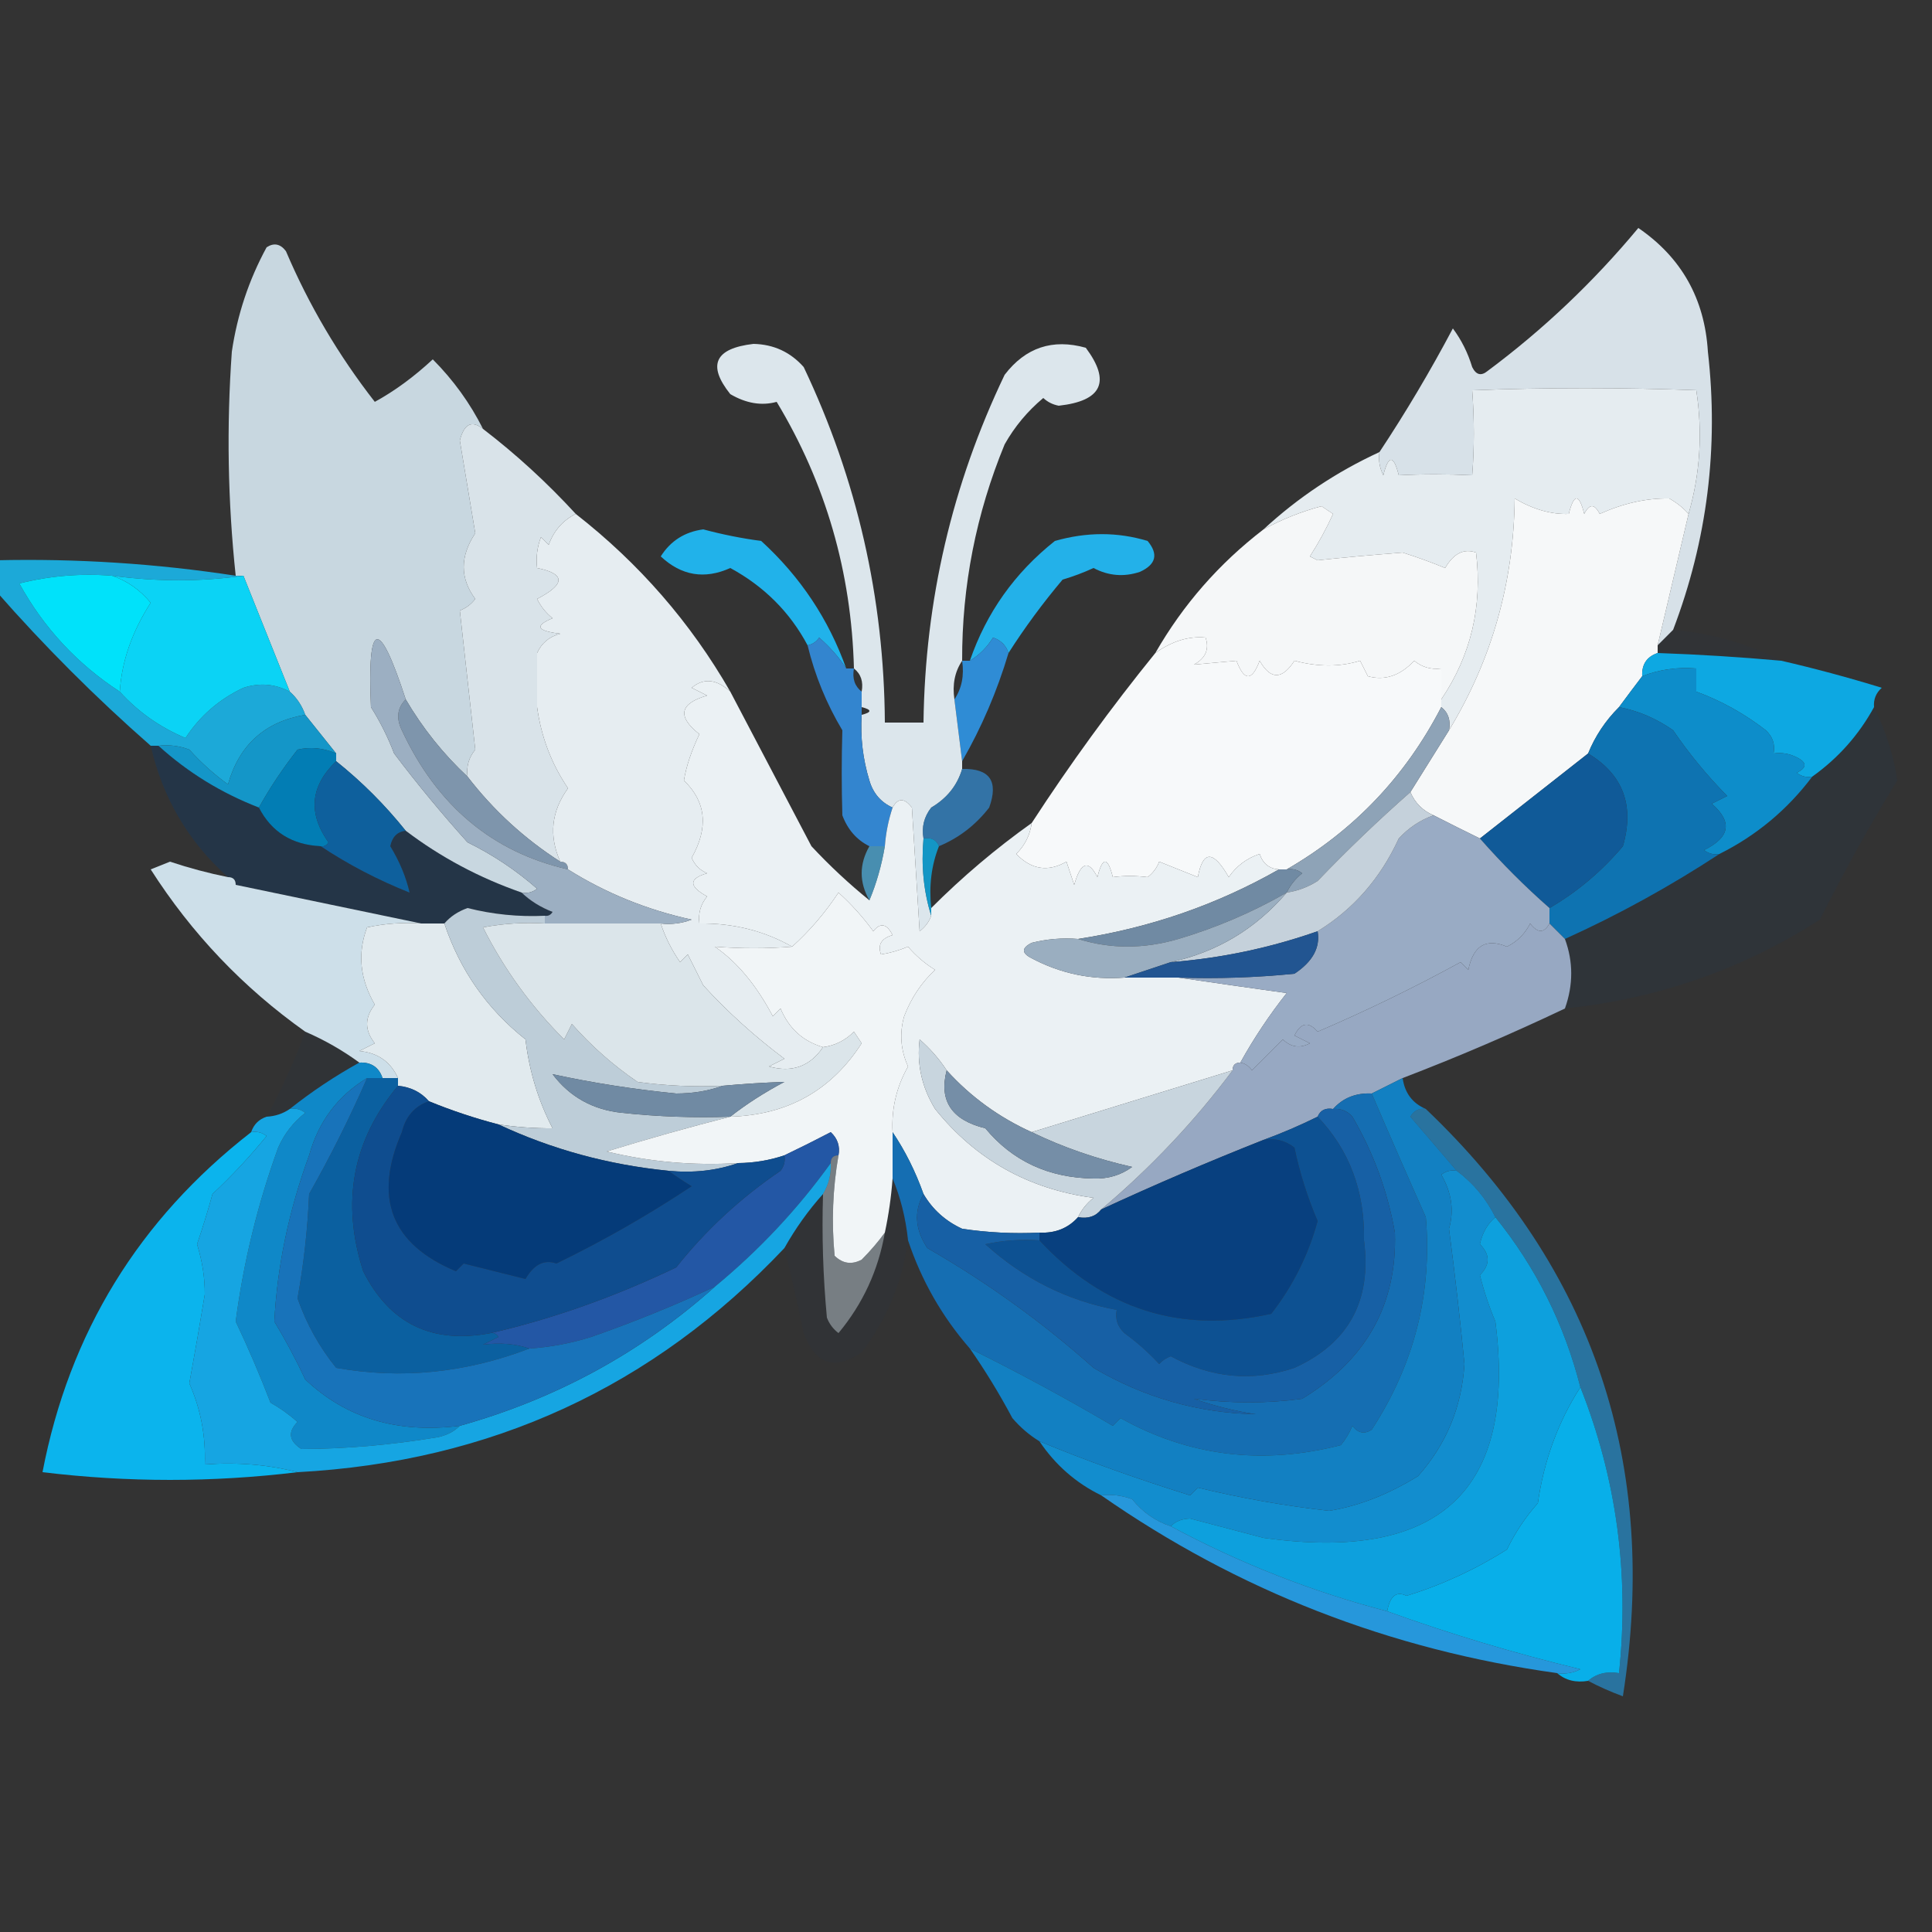 <?xml version="1.0" encoding="UTF-8"?>
<!DOCTYPE svg>
<svg xmlns="http://www.w3.org/2000/svg" version="1.1" width="250px" height="250px" style="shape-rendering:geometricPrecision; text-rendering:geometricPrecision; image-rendering:optimizeQuality; fill-rule:evenodd; clip-rule:evenodd" xmlns:xlink="http://www.w3.org/1999/xlink">
<rect width="100%" height="100%" fill="#333333" stroke="none"/>
<g><path style="opacity:0.999" fill="#c8d7e0" d="M 62.5,55.5 C 61.05,54.342 60.05,54.842 59.5,57C 60.167,61 60.833,65 61.5,69C 59.509,71.996 59.509,74.829 61.5,77.5C 60.975,78.192 60.308,78.692 59.5,79C 60.167,85 60.833,91 61.5,97C 60.663,98.011 60.33,99.178 60.5,100.5C 57.364,97.571 54.697,94.238 52.5,90.5C 49.018,79.803 47.518,80.136 48,91.5C 49.185,93.377 50.185,95.377 51,97.5C 53.992,101.459 57.158,105.292 60.5,109C 63.772,110.608 66.772,112.608 69.5,115C 68.906,115.464 68.239,115.631 67.5,115.5C 62.023,113.597 57.023,110.93 52.5,107.5C 49.833,104.167 46.833,101.167 43.5,98.5C 43.5,98.167 43.5,97.833 43.5,97.5C 42.136,95.809 40.803,94.142 39.5,92.5C 39.068,91.29 38.401,90.29 37.5,89.5C 35.48,84.424 33.48,79.424 31.5,74.5C 31.167,74.5 30.833,74.5 30.5,74.5C 29.473,64.856 29.307,55.189 30,45.5C 30.706,40.715 32.206,36.215 34.5,32C 35.449,31.383 36.282,31.549 37,32.5C 39.972,39.48 43.805,45.98 48.5,52C 51.062,50.598 53.562,48.764 56,46.5C 58.666,49.175 60.832,52.175 62.5,55.5 Z"/></g>
<g><path style="opacity:0.994" fill="#d8e2e9" d="M 216.5,81.5 C 215.833,82.167 215.167,82.833 214.5,83.5C 215.835,77.829 217.168,72.163 218.5,66.5C 220.003,61.289 220.336,55.956 219.5,50.5C 210.016,50.135 200.349,50.135 190.5,50.5C 190.782,54.296 190.782,57.963 190.5,61.5C 187.236,61.339 184.07,61.339 181,61.5C 180.333,58.833 179.667,58.833 179,61.5C 178.517,60.552 178.351,59.552 178.5,58.5C 181.907,53.359 185.074,48.026 188,42.5C 189.115,44 189.948,45.667 190.5,47.5C 191.002,48.521 191.668,48.688 192.5,48C 199.711,42.633 206.211,36.467 212,29.5C 217.582,33.326 220.582,38.66 221,45.5C 222.417,57.902 220.917,69.902 216.5,81.5 Z"/></g>
<g><path style="opacity:0.995" fill="#dae4ea" d="M 62.5,55.5 C 66.806,58.804 70.806,62.471 74.5,66.5C 72.827,67.343 71.66,68.676 71,70.5C 70.667,70.167 70.333,69.833 70,69.5C 69.51,70.793 69.343,72.127 69.5,73.5C 73.193,74.247 73.193,75.58 69.5,77.5C 69.977,78.478 70.643,79.311 71.5,80C 69.122,80.975 69.456,81.641 72.5,82C 71.09,82.368 70.09,83.201 69.5,84.5C 69.5,86.833 69.5,89.167 69.5,91.5C 70.03,95.351 71.363,98.851 73.5,102C 71.334,104.989 71.001,108.155 72.5,111.5C 67.874,108.542 63.874,104.876 60.5,100.5C 60.33,99.178 60.663,98.011 61.5,97C 60.833,91 60.167,85 59.5,79C 60.308,78.692 60.975,78.192 61.5,77.5C 59.509,74.829 59.509,71.996 61.5,69C 60.833,65 60.167,61 59.5,57C 60.05,54.842 61.05,54.342 62.5,55.5 Z"/></g>
<g><path style="opacity:0.999" fill="#e5ecf0" d="M 218.5,66.5 C 217.828,65.733 216.995,65.066 216,64.5C 213.072,64.451 210.072,65.118 207,66.5C 206.333,65.167 205.667,65.167 205,66.5C 204.333,63.833 203.667,63.833 203,66.5C 200.72,66.58 198.387,65.913 196,64.5C 195.884,75.338 193.051,85.338 187.5,94.5C 187.737,93.209 187.404,92.209 186.5,91.5C 186.5,91.167 186.5,90.833 186.5,90.5C 190.339,84.805 191.839,78.472 191,71.5C 189.434,70.939 188.101,71.606 187,73.5C 185.215,72.76 183.382,72.093 181.5,71.5C 177.509,71.809 173.842,72.142 170.5,72.5C 170.167,72.333 169.833,72.167 169.5,72C 170.627,70.247 171.627,68.413 172.5,66.5C 172,66.167 171.5,65.833 171,65.5C 168.323,66.222 165.823,67.222 163.5,68.5C 167.951,64.39 172.951,61.056 178.5,58.5C 178.351,59.552 178.517,60.552 179,61.5C 179.667,58.833 180.333,58.833 181,61.5C 184.07,61.339 187.236,61.339 190.5,61.5C 190.782,57.963 190.782,54.296 190.5,50.5C 200.349,50.135 210.016,50.135 219.5,50.5C 220.336,55.956 220.003,61.289 218.5,66.5 Z"/></g>
<g><path style="opacity:0.968" fill="#20b6ef" d="M 109.5,86.5 C 108.571,85.064 107.405,83.731 106,82.5C 105.617,83.056 105.117,83.389 104.5,83.5C 102.216,79.216 98.882,75.882 94.5,73.5C 91.173,75.001 88.173,74.501 85.5,72C 86.764,69.992 88.597,68.825 91,68.5C 93.464,69.161 95.964,69.661 98.5,70C 103.555,74.62 107.222,80.12 109.5,86.5 Z"/></g>
<g><path style="opacity:0.966" fill="#23b5ef" d="M 130.5,84.5 C 130.189,83.522 129.522,82.856 128.5,82.5C 127.712,83.77 126.712,84.77 125.5,85.5C 127.636,79.293 131.302,74.127 136.5,70C 140.617,68.824 144.617,68.824 148.5,70C 149.925,71.714 149.592,73.047 147.5,74C 145.432,74.687 143.432,74.52 141.5,73.5C 140.205,74.098 138.872,74.598 137.5,75C 134.917,78.068 132.584,81.235 130.5,84.5 Z"/></g>
<g><path style="opacity:0.903" fill="#1ab5e9" d="M -0.5,72.5 C 9.907,72.258 20.24,72.925 30.5,74.5C 30.833,74.5 31.167,74.5 31.5,74.5C 26.006,75.279 20.339,75.279 14.5,74.5C 10.445,74.176 6.445,74.509 2.5,75.5C 5.663,81.249 9.997,85.916 15.5,89.5C 17.845,92.098 20.678,94.098 24,95.5C 25.863,92.639 28.363,90.473 31.5,89C 33.598,88.322 35.598,88.489 37.5,89.5C 38.401,90.29 39.068,91.29 39.5,92.5C 34.289,93.376 30.956,96.376 29.5,101.5C 27.684,100.185 26.017,98.685 24.5,97C 23.207,96.51 21.873,96.343 20.5,96.5C 20.167,96.5 19.833,96.5 19.5,96.5C 12.386,90.263 5.719,83.597 -0.5,76.5C -0.5,75.167 -0.5,73.833 -0.5,72.5 Z"/></g>
<g><path style="opacity:1" fill="#00e2fa" d="M 14.5,74.5 C 16.447,75.15 18.113,76.317 19.5,78C 17.084,81.75 15.75,85.583 15.5,89.5C 9.997,85.916 5.663,81.249 2.5,75.5C 6.445,74.509 10.445,74.176 14.5,74.5 Z"/></g>
<g><path style="opacity:1" fill="#0bd3f5" d="M 14.5,74.5 C 20.339,75.279 26.006,75.279 31.5,74.5C 33.48,79.424 35.48,84.424 37.5,89.5C 35.598,88.489 33.598,88.322 31.5,89C 28.363,90.473 25.863,92.639 24,95.5C 20.678,94.098 17.845,92.098 15.5,89.5C 15.75,85.583 17.084,81.75 19.5,78C 18.113,76.317 16.447,75.15 14.5,74.5 Z"/></g>
<g><path style="opacity:1" fill="#f5f7f8" d="M 186.5,90.5 C 186.5,89.167 186.5,87.833 186.5,86.5C 185.178,86.67 184.011,86.337 183,85.5C 181.184,87.441 179.184,88.108 177,87.5C 176.667,86.833 176.333,86.167 176,85.5C 173.385,86.311 170.552,86.311 167.5,85.5C 165.902,87.973 164.402,87.973 163,85.5C 162,88.167 161,88.167 160,85.5C 158.167,85.667 156.333,85.833 154.5,86C 156.007,85.163 156.507,83.996 156,82.5C 153.823,82.293 151.657,82.96 149.5,84.5C 153.084,78.247 157.751,72.914 163.5,68.5C 165.823,67.222 168.323,66.222 171,65.5C 171.5,65.833 172,66.167 172.5,66.5C 171.627,68.413 170.627,70.247 169.5,72C 169.833,72.167 170.167,72.333 170.5,72.5C 173.842,72.142 177.509,71.809 181.5,71.5C 183.382,72.093 185.215,72.76 187,73.5C 188.101,71.606 189.434,70.939 191,71.5C 191.839,78.472 190.339,84.805 186.5,90.5 Z"/></g>
<g><path style="opacity:0.044" fill="#063b74" d="M 216.5,81.5 C 221.531,81.964 226.198,83.297 230.5,85.5C 225.178,85.02 219.845,84.686 214.5,84.5C 214.5,84.167 214.5,83.833 214.5,83.5C 215.167,82.833 215.833,82.167 216.5,81.5 Z"/></g>
<g><path style="opacity:1" fill="#f6f8f9" d="M 218.5,66.5 C 217.168,72.163 215.835,77.829 214.5,83.5C 214.5,83.833 214.5,84.167 214.5,84.5C 213.094,84.973 212.427,85.973 212.5,87.5C 211.512,88.795 210.512,90.128 209.5,91.5C 207.748,93.246 206.415,95.246 205.5,97.5C 200.833,101.167 196.167,104.833 191.5,108.5C 189.517,107.529 187.517,106.529 185.5,105.5C 184.1,104.9 183.1,103.9 182.5,102.5C 184.167,99.833 185.833,97.167 187.5,94.5C 193.051,85.338 195.884,75.338 196,64.5C 198.387,65.913 200.72,66.58 203,66.5C 203.667,63.833 204.333,63.833 205,66.5C 205.667,65.167 206.333,65.167 207,66.5C 210.072,65.118 213.072,64.451 216,64.5C 216.995,65.066 217.828,65.733 218.5,66.5 Z"/></g>
<g><path style="opacity:1" fill="#0da8e2" d="M 214.5,84.5 C 219.845,84.686 225.178,85.02 230.5,85.5C 234.859,86.507 239.192,87.673 243.5,89C 242.748,89.671 242.414,90.504 242.5,91.5C 240.528,95.105 237.861,98.105 234.5,100.5C 233.761,100.631 233.094,100.464 232.5,100C 233.833,99.333 233.833,98.667 232.5,98C 231.552,97.517 230.552,97.35 229.5,97.5C 229.719,96.325 229.386,95.325 228.5,94.5C 225.693,92.331 222.693,90.665 219.5,89.5C 219.5,88.5 219.5,87.5 219.5,86.5C 217.05,86.298 214.717,86.631 212.5,87.5C 212.427,85.973 213.094,84.973 214.5,84.5 Z"/></g>
<g><path style="opacity:1" fill="#2f8cd5" d="M 130.5,84.5 C 129.02,89.453 127.02,94.119 124.5,98.5C 124.167,95.833 123.833,93.167 123.5,90.5C 124.451,89.081 124.784,87.415 124.5,85.5C 124.833,85.5 125.167,85.5 125.5,85.5C 126.712,84.77 127.712,83.77 128.5,82.5C 129.522,82.856 130.189,83.522 130.5,84.5 Z"/></g>
<g><path style="opacity:0.089" fill="#043973" d="M 242.5,91.5 C 244.096,94.785 245.096,97.951 245.5,101C 241.894,106.881 238.561,112.881 235.5,119C 225.468,125.43 214.468,129.263 202.5,130.5C 203.588,127.444 203.588,124.444 202.5,121.5C 209.389,118.386 216.055,114.719 222.5,110.5C 227.279,108.109 231.279,104.776 234.5,100.5C 237.861,98.105 240.528,95.105 242.5,91.5 Z"/></g>
<g><path style="opacity:1" fill="#f7f9fa" d="M 186.5,90.5 C 186.5,90.833 186.5,91.167 186.5,91.5C 181.857,100.476 175.19,107.476 166.5,112.5C 166.167,112.5 165.833,112.5 165.5,112.5C 164.25,112.423 163.417,111.756 163,110.5C 161.324,111.061 159.991,112.061 159,113.5C 156.989,109.998 155.656,109.998 155,113.5C 153.333,112.833 151.667,112.167 150,111.5C 149.692,112.308 149.192,112.975 148.5,113.5C 146.93,113.306 145.43,113.306 144,113.5C 143.333,110.833 142.667,110.833 142,113.5C 140.84,111.203 139.84,111.536 139,114.5C 138.667,113.5 138.333,112.5 138,111.5C 135.618,112.866 133.452,112.533 131.5,110.5C 132.63,109.378 133.297,108.044 133.5,106.5C 138.449,98.885 143.783,91.551 149.5,84.5C 151.657,82.96 153.823,82.293 156,82.5C 156.507,83.996 156.007,85.163 154.5,86C 156.333,85.833 158.167,85.667 160,85.5C 161,88.167 162,88.167 163,85.5C 164.402,87.973 165.902,87.973 167.5,85.5C 170.552,86.311 173.385,86.311 176,85.5C 176.333,86.167 176.667,86.833 177,87.5C 179.184,88.108 181.184,87.441 183,85.5C 184.011,86.337 185.178,86.67 186.5,86.5C 186.5,87.833 186.5,89.167 186.5,90.5 Z"/></g>
<g><path style="opacity:1" fill="#0d8dca" d="M 234.5,100.5 C 231.279,104.776 227.279,108.109 222.5,110.5C 221.761,110.631 221.094,110.464 220.5,110C 223.877,108.351 224.21,106.351 221.5,104C 222.167,103.667 222.833,103.333 223.5,103C 220.905,100.373 218.571,97.54 216.5,94.5C 214.338,92.98 212.005,91.98 209.5,91.5C 210.512,90.128 211.512,88.795 212.5,87.5C 214.717,86.631 217.05,86.298 219.5,86.5C 219.5,87.5 219.5,88.5 219.5,89.5C 222.693,90.665 225.693,92.331 228.5,94.5C 229.386,95.325 229.719,96.325 229.5,97.5C 230.552,97.35 231.552,97.517 232.5,98C 233.833,98.667 233.833,99.333 232.5,100C 233.094,100.464 233.761,100.631 234.5,100.5 Z"/></g>
<g><path style="opacity:1" fill="#1496c8" d="M 39.5,92.5 C 40.803,94.142 42.136,95.809 43.5,97.5C 41.863,96.782 40.197,96.615 38.5,97C 36.557,99.486 34.891,101.986 33.5,104.5C 28.633,102.618 24.299,99.952 20.5,96.5C 21.873,96.343 23.207,96.51 24.5,97C 26.017,98.685 27.684,100.185 29.5,101.5C 30.956,96.376 34.289,93.376 39.5,92.5 Z"/></g>
<g><path style="opacity:1" fill="#dce6ec" d="M 124.5,85.5 C 123.549,86.919 123.216,88.585 123.5,90.5C 123.833,93.167 124.167,95.833 124.5,98.5C 124.5,98.833 124.5,99.167 124.5,99.5C 123.874,101.626 122.541,103.293 120.5,104.5C 119.571,105.689 119.238,107.022 119.5,108.5C 119.187,112.042 119.521,115.375 120.5,118.5C 120.217,119.289 119.717,119.956 119,120.5C 118.667,115.167 118.333,109.833 118,104.5C 117.023,103.226 116.189,103.226 115.5,104.5C 113.978,103.809 112.978,102.642 112.5,101C 111.652,98.231 111.319,95.397 111.5,92.5C 112.833,92.167 112.833,91.833 111.5,91.5C 111.5,90.833 111.5,90.167 111.5,89.5C 111.737,88.209 111.404,87.209 110.5,86.5C 110.175,74.02 106.842,62.52 100.5,52C 98.553,52.536 96.553,52.202 94.5,51C 91.496,47.247 92.496,45.081 97.5,44.5C 100.111,44.556 102.278,45.556 104,47.5C 110.903,62.045 114.403,77.378 114.5,93.5C 116.167,93.5 117.833,93.5 119.5,93.5C 119.701,77.699 123.201,62.699 130,48.5C 132.707,44.965 136.207,43.798 140.5,45C 143.767,49.381 142.6,51.881 137,52.5C 136.228,52.355 135.561,52.022 135,51.5C 132.957,53.208 131.29,55.208 130,57.5C 126.304,66.479 124.471,75.812 124.5,85.5 Z"/></g>
<g><path style="opacity:1" fill="#0e73b1" d="M 209.5,91.5 C 212.005,91.98 214.338,92.98 216.5,94.5C 218.571,97.54 220.905,100.373 223.5,103C 222.833,103.333 222.167,103.667 221.5,104C 224.21,106.351 223.877,108.351 220.5,110C 221.094,110.464 221.761,110.631 222.5,110.5C 216.055,114.719 209.389,118.386 202.5,121.5C 201.833,120.833 201.167,120.167 200.5,119.5C 200.5,118.833 200.5,118.167 200.5,117.5C 204.086,115.42 207.253,112.754 210,109.5C 211.525,104.227 210.025,100.227 205.5,97.5C 206.415,95.246 207.748,93.246 209.5,91.5 Z"/></g>
<g><path style="opacity:1" fill="#027db4" d="M 43.5,97.5 C 43.5,97.833 43.5,98.167 43.5,98.5C 40.157,101.708 39.824,105.208 42.5,109C 42.272,109.399 41.938,109.565 41.5,109.5C 37.791,109.321 35.124,107.654 33.5,104.5C 34.891,101.986 36.557,99.486 38.5,97C 40.197,96.615 41.863,96.782 43.5,97.5 Z"/></g>
<g><path style="opacity:1" fill="#105a98" d="M 205.5,97.5 C 210.025,100.227 211.525,104.227 210,109.5C 207.253,112.754 204.086,115.42 200.5,117.5C 197.349,114.737 194.349,111.737 191.5,108.5C 196.167,104.833 200.833,101.167 205.5,97.5 Z"/></g>
<g><path style="opacity:1" fill="#7e95ac" d="M 52.5,90.5 C 54.697,94.238 57.364,97.571 60.5,100.5C 63.874,104.876 67.874,108.542 72.5,111.5C 73.167,111.5 73.5,111.833 73.5,112.5C 63.722,110.272 56.556,104.272 52,94.5C 51.235,92.934 51.402,91.601 52.5,90.5 Z"/></g>
<g><path style="opacity:1" fill="#e6edf1" d="M 74.5,66.5 C 82.714,72.912 89.381,80.578 94.5,89.5C 92.72,87.864 91.053,87.697 89.5,89C 90.167,89.333 90.833,89.667 91.5,90C 87.93,91.041 87.597,92.707 90.5,95C 89.46,97.187 88.793,99.187 88.5,101C 91.376,103.759 91.71,107.092 89.5,111C 89.905,111.945 90.572,112.612 91.5,113C 89.109,113.691 89.109,114.691 91.5,116C 90.663,117.011 90.33,118.178 90.5,119.5C 94.882,119.443 98.882,120.443 102.5,122.5C 99.225,122.761 95.892,122.761 92.5,122.5C 95.372,124.473 97.872,127.473 100,131.5C 100.333,131.167 100.667,130.833 101,130.5C 102.076,133.079 103.909,134.746 106.5,135.5C 104.811,138 102.478,138.833 99.5,138C 100.167,137.667 100.833,137.333 101.5,137C 97.668,134.13 94.168,130.963 91,127.5C 90.333,126.167 89.667,124.833 89,123.5C 88.667,123.833 88.333,124.167 88,124.5C 86.906,122.922 86.072,121.255 85.5,119.5C 86.873,119.657 88.207,119.49 89.5,119C 83.711,117.731 78.378,115.565 73.5,112.5C 73.5,111.833 73.167,111.5 72.5,111.5C 71.001,108.155 71.334,104.989 73.5,102C 71.363,98.851 70.03,95.351 69.5,91.5C 69.5,89.167 69.5,86.833 69.5,84.5C 70.09,83.201 71.09,82.368 72.5,82C 69.456,81.641 69.122,80.975 71.5,80C 70.643,79.311 69.977,78.478 69.5,77.5C 73.193,75.58 73.193,74.247 69.5,73.5C 69.343,72.127 69.51,70.793 70,69.5C 70.333,69.833 70.667,70.167 71,70.5C 71.66,68.676 72.827,67.343 74.5,66.5 Z"/></g>
<g><path style="opacity:1" fill="#3385cf" d="M 109.5,86.5 C 109.833,86.5 110.167,86.5 110.5,86.5C 110.263,87.791 110.596,88.791 111.5,89.5C 111.5,90.167 111.5,90.833 111.5,91.5C 111.5,91.833 111.5,92.167 111.5,92.5C 111.319,95.397 111.652,98.231 112.5,101C 112.978,102.642 113.978,103.809 115.5,104.5C 114.962,106.117 114.629,107.784 114.5,109.5C 113.833,109.5 113.167,109.5 112.5,109.5C 110.856,108.684 109.69,107.35 109,105.5C 108.892,101.823 108.892,98.157 109,94.5C 106.934,91.04 105.434,87.373 104.5,83.5C 105.117,83.389 105.617,83.056 106,82.5C 107.405,83.731 108.571,85.064 109.5,86.5 Z"/></g>
<g><path style="opacity:0.312" fill="#053a76" d="M 19.5,96.5 C 19.833,96.5 20.167,96.5 20.5,96.5C 24.299,99.952 28.633,102.618 33.5,104.5C 35.124,107.654 37.791,109.321 41.5,109.5C 45.067,111.868 48.9,113.868 53,115.5C 52.538,113.474 51.704,111.474 50.5,109.5C 50.747,108.287 51.414,107.62 52.5,107.5C 57.023,110.93 62.023,113.597 67.5,115.5C 68.6,116.558 69.934,117.392 71.5,118C 71.272,118.399 70.938,118.565 70.5,118.5C 67.117,118.66 63.783,118.327 60.5,117.5C 59.261,117.942 58.261,118.609 57.5,119.5C 56.5,119.5 55.5,119.5 54.5,119.5C 46.613,117.855 38.613,116.188 30.5,114.5C 30.5,113.833 30.167,113.5 29.5,113.5C 24.377,108.926 21.044,103.259 19.5,96.5 Z"/></g>
<g><path style="opacity:1" fill="#9cafc2" d="M 52.5,90.5 C 51.402,91.601 51.235,92.934 52,94.5C 56.556,104.272 63.722,110.272 73.5,112.5C 78.378,115.565 83.711,117.731 89.5,119C 88.207,119.49 86.873,119.657 85.5,119.5C 80.5,119.5 75.5,119.5 70.5,119.5C 70.5,119.167 70.5,118.833 70.5,118.5C 70.938,118.565 71.272,118.399 71.5,118C 69.934,117.392 68.6,116.558 67.5,115.5C 68.239,115.631 68.906,115.464 69.5,115C 66.772,112.608 63.772,110.608 60.5,109C 57.158,105.292 53.992,101.459 51,97.5C 50.185,95.377 49.185,93.377 48,91.5C 47.518,80.136 49.018,79.803 52.5,90.5 Z"/></g>
<g><path style="opacity:1" fill="#0e609d" d="M 43.5,98.5 C 46.833,101.167 49.833,104.167 52.5,107.5C 51.414,107.62 50.747,108.287 50.5,109.5C 51.704,111.474 52.538,113.474 53,115.5C 48.9,113.868 45.067,111.868 41.5,109.5C 41.938,109.565 42.272,109.399 42.5,109C 39.824,105.208 40.157,101.708 43.5,98.5 Z"/></g>
<g><path style="opacity:1" fill="#8ea3b7" d="M 186.5,91.5 C 187.404,92.209 187.737,93.209 187.5,94.5C 185.833,97.167 184.167,99.833 182.5,102.5C 178.342,106.157 174.342,109.991 170.5,114C 169.255,114.791 167.922,115.291 166.5,115.5C 166.953,114.542 167.619,113.708 168.5,113C 167.906,112.536 167.239,112.369 166.5,112.5C 175.19,107.476 181.857,100.476 186.5,91.5 Z"/></g>
<g><path style="opacity:0.714" fill="#338cd3" d="M 124.5,99.5 C 128.071,99.408 129.238,101.074 128,104.5C 126.242,106.765 124.075,108.432 121.5,109.5C 121.158,108.662 120.492,108.328 119.5,108.5C 119.238,107.022 119.571,105.689 120.5,104.5C 122.541,103.293 123.874,101.626 124.5,99.5 Z"/></g>
<g><path style="opacity:0.997" fill="#ebf1f4" d="M 94.5,89.5 C 98,96.166 101.5,102.833 105,109.5C 107.37,112.039 109.87,114.372 112.5,116.5C 113.407,114.343 114.073,112.01 114.5,109.5C 114.629,107.784 114.962,106.117 115.5,104.5C 116.189,103.226 117.023,103.226 118,104.5C 118.333,109.833 118.667,115.167 119,120.5C 119.717,119.956 120.217,119.289 120.5,118.5C 120.5,118.167 120.5,117.833 120.5,117.5C 124.54,113.458 128.873,109.791 133.5,106.5C 133.297,108.044 132.63,109.378 131.5,110.5C 133.452,112.533 135.618,112.866 138,111.5C 138.333,112.5 138.667,113.5 139,114.5C 139.84,111.536 140.84,111.203 142,113.5C 142.667,110.833 143.333,110.833 144,113.5C 145.43,113.306 146.93,113.306 148.5,113.5C 149.192,112.975 149.692,112.308 150,111.5C 151.667,112.167 153.333,112.833 155,113.5C 155.656,109.998 156.989,109.998 159,113.5C 159.991,112.061 161.324,111.061 163,110.5C 163.417,111.756 164.25,112.423 165.5,112.5C 157.485,117.062 148.819,120.062 139.5,121.5C 137.473,121.338 135.473,121.505 133.5,122C 132.167,122.667 132.167,123.333 133.5,124C 137.253,125.989 141.253,126.822 145.5,126.5C 147.833,126.5 150.167,126.5 152.5,126.5C 157.017,127.166 161.683,127.833 166.5,128.5C 164.242,131.357 162.242,134.357 160.5,137.5C 159.833,137.5 159.5,137.833 159.5,138.5C 150.816,141.179 142.149,143.846 133.5,146.5C 129.249,144.575 125.583,141.908 122.5,138.5C 121.542,137.038 120.376,135.705 119,134.5C 118.612,137.685 119.279,140.685 121,143.5C 126.252,150.045 133.085,153.879 141.5,155C 140.619,155.708 139.953,156.542 139.5,157.5C 138.22,158.931 136.553,159.598 134.5,159.5C 131.15,159.665 127.817,159.498 124.5,159C 122.34,158.004 120.673,156.504 119.5,154.5C 118.458,151.577 117.125,148.91 115.5,146.5C 115.339,143.472 116.006,140.639 117.5,138C 116.541,135.88 116.374,133.713 117,131.5C 117.901,129.144 119.235,127.144 121,125.5C 119.686,124.687 118.519,123.687 117.5,122.5C 116.284,123.002 115.117,123.335 114,123.5C 113.544,122.256 114.044,121.423 115.5,121C 114.747,119.513 113.914,119.346 113,120.5C 111.656,118.658 110.156,116.992 108.5,115.5C 106.751,118.139 104.751,120.472 102.5,122.5C 98.882,120.443 94.882,119.443 90.5,119.5C 90.33,118.178 90.663,117.011 91.5,116C 89.109,114.691 89.109,113.691 91.5,113C 90.572,112.612 89.905,111.945 89.5,111C 91.71,107.092 91.376,103.759 88.5,101C 88.793,99.187 89.46,97.187 90.5,95C 87.597,92.707 87.93,91.041 91.5,90C 90.833,89.667 90.167,89.333 89.5,89C 91.053,87.697 92.72,87.864 94.5,89.5 Z"/></g>
<g><path style="opacity:0.69" fill="#52b6e8" d="M 112.5,109.5 C 113.167,109.5 113.833,109.5 114.5,109.5C 114.073,112.01 113.407,114.343 112.5,116.5C 111.167,114.167 111.167,111.833 112.5,109.5 Z"/></g>
<g><path style="opacity:0.784" fill="#0bb1ed" d="M 119.5,108.5 C 120.492,108.328 121.158,108.662 121.5,109.5C 120.527,111.948 120.194,114.615 120.5,117.5C 120.5,117.833 120.5,118.167 120.5,118.5C 119.521,115.375 119.187,112.042 119.5,108.5 Z"/></g>
<g><path style="opacity:1" fill="#99abc4" d="M 185.5,105.5 C 187.517,106.529 189.517,107.529 191.5,108.5C 194.349,111.737 197.349,114.737 200.5,117.5C 200.5,118.167 200.5,118.833 200.5,119.5C 199.811,120.774 198.977,120.774 198,119.5C 197.333,120.833 196.333,121.833 195,122.5C 192.298,121.359 190.631,122.359 190,125.5C 189.667,125.167 189.333,124.833 189,124.5C 183.016,127.778 176.849,130.778 170.5,133.5C 169.325,132.145 168.325,132.312 167.5,134C 168.167,134.333 168.833,134.667 169.5,135C 168.216,135.684 167.049,135.517 166,134.5C 164.667,135.833 163.333,137.167 162,138.5C 161.617,137.944 161.117,137.611 160.5,137.5C 162.242,134.357 164.242,131.357 166.5,128.5C 161.683,127.833 157.017,127.166 152.5,126.5C 157.511,126.666 162.511,126.499 167.5,126C 169.861,124.438 170.861,122.605 170.5,120.5C 175.121,117.67 178.621,113.67 181,108.5C 182.271,107.117 183.771,106.117 185.5,105.5 Z"/></g>
<g><path style="opacity:1" fill="#708aa3" d="M 165.5,112.5 C 165.833,112.5 166.167,112.5 166.5,112.5C 167.239,112.369 167.906,112.536 168.5,113C 167.619,113.708 166.953,114.542 166.5,115.5C 162.107,118.027 157.44,120.027 152.5,121.5C 148.016,122.811 143.683,122.811 139.5,121.5C 148.819,120.062 157.485,117.062 165.5,112.5 Z"/></g>
<g><path style="opacity:1" fill="#cddfe9" d="M 29.5,113.5 C 30.167,113.5 30.5,113.833 30.5,114.5C 38.613,116.188 46.613,117.855 54.5,119.5C 52.143,119.337 49.81,119.503 47.5,120C 46.236,123.348 46.569,126.681 48.5,130C 47.167,131.667 47.167,133.333 48.5,135C 47.833,135.333 47.167,135.667 46.5,136C 48.881,136.223 50.547,137.39 51.5,139.5C 50.833,139.5 50.167,139.5 49.5,139.5C 49.027,138.094 48.027,137.427 46.5,137.5C 44.33,135.914 41.996,134.58 39.5,133.5C 31.478,127.811 24.811,120.811 19.5,112.5C 20.333,112.167 21.167,111.833 22,111.5C 24.472,112.322 26.972,112.989 29.5,113.5 Z"/></g>
<g><path style="opacity:1" fill="#e1eaee" d="M 54.5,119.5 C 55.5,119.5 56.5,119.5 57.5,119.5C 59.527,125.562 63.027,130.562 68,134.5C 68.476,138.576 69.642,142.41 71.5,146C 69.203,146.018 66.87,145.851 64.5,145.5C 61.426,144.698 58.426,143.698 55.5,142.5C 54.486,141.326 53.153,140.66 51.5,140.5C 51.5,140.167 51.5,139.833 51.5,139.5C 50.547,137.39 48.881,136.223 46.5,136C 47.167,135.667 47.833,135.333 48.5,135C 47.167,133.333 47.167,131.667 48.5,130C 46.569,126.681 46.236,123.348 47.5,120C 49.81,119.503 52.143,119.337 54.5,119.5 Z"/></g>
<g><path style="opacity:1" fill="#bdcdd8" d="M 70.5,118.5 C 70.5,118.833 70.5,119.167 70.5,119.5C 67.813,119.336 65.146,119.503 62.5,120C 65.197,125.371 68.697,130.204 73,134.5C 73.333,133.833 73.667,133.167 74,132.5C 76.537,135.372 79.37,137.872 82.5,140C 86.152,140.499 89.818,140.665 93.5,140.5C 91.697,141.162 89.697,141.495 87.5,141.5C 82.044,140.962 76.711,140.129 71.5,139C 73.732,141.951 76.732,143.618 80.5,144C 85.155,144.499 89.822,144.666 94.5,144.5C 89.241,145.841 83.908,147.341 78.5,149C 84.072,150.351 89.738,150.851 95.5,150.5C 92.713,151.477 89.713,151.81 86.5,151.5C 78.731,150.727 71.397,148.727 64.5,145.5C 66.87,145.851 69.203,146.018 71.5,146C 69.642,142.41 68.476,138.576 68,134.5C 63.027,130.562 59.527,125.562 57.5,119.5C 58.261,118.609 59.261,117.942 60.5,117.5C 63.783,118.327 67.117,118.66 70.5,118.5 Z"/></g>
<g><path style="opacity:1" fill="#dbe5ea" d="M 70.5,119.5 C 75.5,119.5 80.5,119.5 85.5,119.5C 86.072,121.255 86.906,122.922 88,124.5C 88.333,124.167 88.667,123.833 89,123.5C 89.667,124.833 90.333,126.167 91,127.5C 94.168,130.963 97.668,134.13 101.5,137C 100.833,137.333 100.167,137.667 99.5,138C 102.478,138.833 104.811,138 106.5,135.5C 108.044,135.297 109.378,134.63 110.5,133.5C 110.833,134 111.167,134.5 111.5,135C 107.572,141.112 101.905,144.279 94.5,144.5C 96.574,142.873 98.907,141.373 101.5,140C 98.881,140.083 96.214,140.25 93.5,140.5C 89.818,140.665 86.152,140.499 82.5,140C 79.37,137.872 76.537,135.372 74,132.5C 73.667,133.167 73.333,133.833 73,134.5C 68.697,130.204 65.197,125.371 62.5,120C 65.146,119.503 67.813,119.336 70.5,119.5 Z"/></g>
<g><path style="opacity:0.984" fill="#98aac4" d="M 200.5,119.5 C 201.167,120.167 201.833,120.833 202.5,121.5C 203.588,124.444 203.588,127.444 202.5,130.5C 195.61,133.779 188.61,136.779 181.5,139.5C 180.167,140.167 178.833,140.833 177.5,141.5C 175.447,141.402 173.78,142.069 172.5,143.5C 171.508,143.328 170.842,143.662 170.5,144.5C 168.145,145.659 165.812,146.659 163.5,147.5C 156.372,150.317 149.372,153.317 142.5,156.5C 148.898,151.104 154.565,145.104 159.5,138.5C 159.5,137.833 159.833,137.5 160.5,137.5C 161.117,137.611 161.617,137.944 162,138.5C 163.333,137.167 164.667,135.833 166,134.5C 167.049,135.517 168.216,135.684 169.5,135C 168.833,134.667 168.167,134.333 167.5,134C 168.325,132.312 169.325,132.145 170.5,133.5C 176.849,130.778 183.016,127.778 189,124.5C 189.333,124.833 189.667,125.167 190,125.5C 190.631,122.359 192.298,121.359 195,122.5C 196.333,121.833 197.333,120.833 198,119.5C 198.977,120.774 199.811,120.774 200.5,119.5 Z"/></g>
<g><path style="opacity:1" fill="#c5d1db" d="M 182.5,102.5 C 183.1,103.9 184.1,104.9 185.5,105.5C 183.771,106.117 182.271,107.117 181,108.5C 178.621,113.67 175.121,117.67 170.5,120.5C 164.352,122.659 158.018,123.993 151.5,124.5C 157.48,123.198 162.48,120.198 166.5,115.5C 167.922,115.291 169.255,114.791 170.5,114C 174.342,109.991 178.342,106.157 182.5,102.5 Z"/></g>
<g><path style="opacity:1" fill="#9aaec0" d="M 166.5,115.5 C 162.48,120.198 157.48,123.198 151.5,124.5C 149.5,125.167 147.5,125.833 145.5,126.5C 141.253,126.822 137.253,125.989 133.5,124C 132.167,123.333 132.167,122.667 133.5,122C 135.473,121.505 137.473,121.338 139.5,121.5C 143.683,122.811 148.016,122.811 152.5,121.5C 157.44,120.027 162.107,118.027 166.5,115.5 Z"/></g>
<g><path style="opacity:1" fill="#225591" d="M 170.5,120.5 C 170.861,122.605 169.861,124.438 167.5,126C 162.511,126.499 157.511,126.666 152.5,126.5C 150.167,126.5 147.833,126.5 145.5,126.5C 147.5,125.833 149.5,125.167 151.5,124.5C 158.018,123.993 164.352,122.659 170.5,120.5 Z"/></g>
<g><path style="opacity:0.055" fill="#083b74" d="M 39.5,133.5 C 41.996,134.58 44.33,135.914 46.5,137.5C 43.328,139.252 40.328,141.252 37.5,143.5C 36.609,144.11 35.609,144.443 34.5,144.5C 36.447,140.941 38.113,137.275 39.5,133.5 Z"/></g>
<g><path style="opacity:1" fill="#f1f5f7" d="M 115.5,146.5 C 115.5,148.5 115.5,150.5 115.5,152.5C 115.326,154.861 114.993,157.194 114.5,159.5C 113.636,160.688 112.636,161.855 111.5,163C 110.216,163.684 109.049,163.517 108,162.5C 107.585,158.152 107.751,153.819 108.5,149.5C 108.719,148.325 108.386,147.325 107.5,146.5C 105.466,147.559 103.466,148.559 101.5,149.5C 99.565,150.15 97.565,150.483 95.5,150.5C 89.738,150.851 84.072,150.351 78.5,149C 83.908,147.341 89.241,145.841 94.5,144.5C 101.905,144.279 107.572,141.112 111.5,135C 111.167,134.5 110.833,134 110.5,133.5C 109.378,134.63 108.044,135.297 106.5,135.5C 103.909,134.746 102.076,133.079 101,130.5C 100.667,130.833 100.333,131.167 100,131.5C 97.872,127.473 95.372,124.473 92.5,122.5C 95.892,122.761 99.225,122.761 102.5,122.5C 104.751,120.472 106.751,118.139 108.5,115.5C 110.156,116.992 111.656,118.658 113,120.5C 113.914,119.346 114.747,119.513 115.5,121C 114.044,121.423 113.544,122.256 114,123.5C 115.117,123.335 116.284,123.002 117.5,122.5C 118.519,123.687 119.686,124.687 121,125.5C 119.235,127.144 117.901,129.144 117,131.5C 116.374,133.713 116.541,135.88 117.5,138C 116.006,140.639 115.339,143.472 115.5,146.5 Z"/></g>
<g><path style="opacity:1" fill="#c8d5de" d="M 122.5,138.5 C 121.475,142.441 123.142,144.941 127.5,146C 131.016,150.243 135.682,152.409 141.5,152.5C 143.389,152.564 145.056,152.064 146.5,151C 141.892,149.965 137.559,148.465 133.5,146.5C 142.149,143.846 150.816,141.179 159.5,138.5C 154.565,145.104 148.898,151.104 142.5,156.5C 141.791,157.404 140.791,157.737 139.5,157.5C 139.953,156.542 140.619,155.708 141.5,155C 133.085,153.879 126.252,150.045 121,143.5C 119.279,140.685 118.612,137.685 119,134.5C 120.376,135.705 121.542,137.038 122.5,138.5 Z"/></g>
<g><path style="opacity:1" fill="#708aa3" d="M 93.5,140.5 C 96.214,140.25 98.881,140.083 101.5,140C 98.907,141.373 96.574,142.873 94.5,144.5C 89.822,144.666 85.155,144.499 80.5,144C 76.732,143.618 73.732,141.951 71.5,139C 76.711,140.129 82.044,140.962 87.5,141.5C 89.697,141.495 91.697,141.162 93.5,140.5 Z"/></g>
<g><path style="opacity:1" fill="#053b79" d="M 55.5,142.5 C 58.426,143.698 61.426,144.698 64.5,145.5C 71.397,148.727 78.731,150.727 86.5,151.5C 87.398,152.158 88.398,152.824 89.5,153.5C 83.911,157.213 78.078,160.546 72,163.5C 70.434,162.939 69.101,163.606 68,165.5C 65.333,164.833 62.667,164.167 60,163.5C 59.667,163.833 59.333,164.167 59,164.5C 50.621,161.01 48.288,155.01 52,146.5C 52.498,144.456 53.665,143.122 55.5,142.5 Z"/></g>
<g><path style="opacity:1" fill="#758ea7" d="M 122.5,138.5 C 125.583,141.908 129.249,144.575 133.5,146.5C 137.559,148.465 141.892,149.965 146.5,151C 145.056,152.064 143.389,152.564 141.5,152.5C 135.682,152.409 131.016,150.243 127.5,146C 123.142,144.941 121.475,142.441 122.5,138.5 Z"/></g>
<g><path style="opacity:1" fill="#2357a5" d="M 108.5,149.5 C 107.833,149.5 107.5,149.833 107.5,150.5C 103.233,156.436 98.233,161.77 92.5,166.5C 87.332,168.912 81.999,171.079 76.5,173C 73.883,173.822 71.216,174.322 68.5,174.5C 66.679,173.883 64.679,173.716 62.5,174C 63.167,173.667 63.833,173.333 64.5,173C 64.272,172.601 63.938,172.435 63.5,172.5C 71.497,170.661 79.497,167.828 87.5,164C 91.314,159.19 95.814,155.023 101,151.5C 101.464,150.906 101.631,150.239 101.5,149.5C 103.466,148.559 105.466,147.559 107.5,146.5C 108.386,147.325 108.719,148.325 108.5,149.5 Z"/></g>
<g><path style="opacity:1" fill="#0b60a0" d="M 47.5,139.5 C 48.167,139.5 48.833,139.5 49.5,139.5C 50.167,139.5 50.833,139.5 51.5,139.5C 51.5,139.833 51.5,140.167 51.5,140.5C 45.618,147.568 44.118,155.568 47,164.5C 50.411,171.288 55.911,173.955 63.5,172.5C 63.938,172.435 64.272,172.601 64.5,173C 63.833,173.333 63.167,173.667 62.5,174C 64.679,173.716 66.679,173.883 68.5,174.5C 60.255,177.66 51.922,178.493 43.5,177C 41.312,174.29 39.645,171.29 38.5,168C 39.303,163.586 39.803,159.086 40,154.5C 42.788,149.573 45.288,144.573 47.5,139.5 Z"/></g>
<g><path style="opacity:1" fill="#156eb2" d="M 177.5,141.5 C 179.772,146.8 182.105,152.133 184.5,157.5C 185.336,167.373 183.002,176.539 177.5,185C 176.551,185.617 175.718,185.451 175,184.5C 174.626,185.416 174.126,186.25 173.5,187C 163.346,189.608 153.846,188.441 145,183.5C 144.667,183.833 144.333,184.167 144,184.5C 137.942,180.937 131.776,177.604 125.5,174.5C 121.9,170.368 119.234,165.702 117.5,160.5C 117.198,157.627 116.531,154.961 115.5,152.5C 115.5,150.5 115.5,148.5 115.5,146.5C 117.125,148.91 118.458,151.577 119.5,154.5C 118.236,156.772 118.402,159.105 120,161.5C 127.794,165.985 134.96,171.152 141.5,177C 148.023,180.843 155.023,182.843 162.5,183C 159.768,182.587 157.101,181.92 154.5,181C 159.316,181.617 163.983,181.617 168.5,181C 176.797,175.952 180.797,168.785 180.5,159.5C 179.557,154.171 177.724,149.171 175,144.5C 174.329,143.748 173.496,143.414 172.5,143.5C 173.78,142.069 175.447,141.402 177.5,141.5 Z"/></g>
<g><path style="opacity:1" fill="#08407f" d="M 163.5,147.5 C 164.978,147.238 166.311,147.571 167.5,148.5C 168.186,151.765 169.186,154.932 170.5,158C 169.291,162.418 167.291,166.418 164.5,170C 152.828,172.612 142.828,169.445 134.5,160.5C 134.5,160.167 134.5,159.833 134.5,159.5C 136.553,159.598 138.22,158.931 139.5,157.5C 140.791,157.737 141.791,157.404 142.5,156.5C 149.372,153.317 156.372,150.317 163.5,147.5 Z"/></g>
<g><path style="opacity:1" fill="#0f88c8" d="M 46.5,137.5 C 48.027,137.427 49.027,138.094 49.5,139.5C 48.833,139.5 48.167,139.5 47.5,139.5C 43.713,141.797 41.213,145.131 40,149.5C 37.37,156.684 35.87,163.851 35.5,171C 36.961,173.421 38.294,175.921 39.5,178.5C 44.786,183.515 51.453,185.515 59.5,184.5C 58.737,185.268 57.737,185.768 56.5,186C 50.485,186.99 44.651,187.49 39,187.5C 37.383,186.464 37.216,185.297 38.5,184C 37.421,183.044 36.255,182.211 35,181.5C 33.618,177.907 32.118,174.407 30.5,171C 31.514,163.293 33.347,155.793 36,148.5C 36.785,146.714 37.951,145.214 39.5,144C 38.906,143.536 38.239,143.369 37.5,143.5C 40.328,141.252 43.328,139.252 46.5,137.5 Z"/></g>
<g><path style="opacity:0.049" fill="#083b74" d="M 115.5,152.5 C 116.531,154.961 117.198,157.627 117.5,160.5C 116.765,165.874 114.765,170.707 111.5,175C 107.971,177.379 105.471,176.546 104,172.5C 103.205,168.688 102.371,165.021 101.5,161.5C 102.934,158.953 104.6,156.619 106.5,154.5C 106.334,159.844 106.501,165.177 107,170.5C 107.308,171.308 107.808,171.975 108.5,172.5C 111.654,168.707 113.654,164.374 114.5,159.5C 114.993,157.194 115.326,154.861 115.5,152.5 Z"/></g>
<g><path style="opacity:1" fill="#0d5192" d="M 170.5,144.5 C 174.615,148.819 176.615,154.153 176.5,160.5C 177.512,168.316 174.512,173.816 167.5,177C 162.062,178.825 156.729,178.325 151.5,175.5C 150.914,175.709 150.414,176.043 150,176.5C 148.649,175.039 147.149,173.706 145.5,172.5C 144.614,171.675 144.281,170.675 144.5,169.5C 138.097,168.298 132.43,165.465 127.5,161C 129.81,160.503 132.143,160.337 134.5,160.5C 142.828,169.445 152.828,172.612 164.5,170C 167.291,166.418 169.291,162.418 170.5,158C 169.186,154.932 168.186,151.765 167.5,148.5C 166.311,147.571 164.978,147.238 163.5,147.5C 165.812,146.659 168.145,145.659 170.5,144.5 Z"/></g>
<g><path style="opacity:1" fill="#128dce" d="M 188.5,151.5 C 190.633,153.091 192.299,155.091 193.5,157.5C 192.475,158.374 191.808,159.541 191.5,161C 192.833,162.333 192.833,163.667 191.5,165C 192.017,167.077 192.684,169.077 193.5,171C 196.295,192.856 186.295,202.19 163.5,199C 160.331,198.166 157.164,197.332 154,196.5C 152.93,196.528 152.097,196.861 151.5,197.5C 149.513,196.836 147.846,195.669 146.5,194C 145.207,193.51 143.873,193.343 142.5,193.5C 139.236,191.906 136.569,189.573 134.5,186.5C 140.455,188.973 146.955,191.306 154,193.5C 154.333,193.167 154.667,192.833 155,192.5C 160.609,193.858 166.276,194.858 172,195.5C 175.834,194.873 179.668,193.373 183.5,191C 187.149,186.894 189.149,182.06 189.5,176.5C 188.959,170.905 188.292,165.072 187.5,159C 188.178,156.658 187.845,154.324 186.5,152C 187.094,151.536 187.761,151.369 188.5,151.5 Z"/></g>
<g><path style="opacity:1" fill="#0f4d8f" d="M 51.5,140.5 C 53.153,140.66 54.486,141.326 55.5,142.5C 53.665,143.122 52.498,144.456 52,146.5C 48.288,155.01 50.621,161.01 59,164.5C 59.333,164.167 59.667,163.833 60,163.5C 62.667,164.167 65.333,164.833 68,165.5C 69.101,163.606 70.434,162.939 72,163.5C 78.078,160.546 83.911,157.213 89.5,153.5C 88.398,152.824 87.398,152.158 86.5,151.5C 89.713,151.81 92.713,151.477 95.5,150.5C 97.565,150.483 99.565,150.15 101.5,149.5C 101.631,150.239 101.464,150.906 101,151.5C 95.814,155.023 91.314,159.19 87.5,164C 79.497,167.828 71.497,170.661 63.5,172.5C 55.911,173.955 50.411,171.288 47,164.5C 44.118,155.568 45.618,147.568 51.5,140.5 Z"/></g>
<g><path style="opacity:0.997" fill="#0bb4ed" d="M 32.5,146.5 C 33.239,146.369 33.906,146.536 34.5,147C 32.322,149.677 29.989,152.177 27.5,154.5C 26.894,156.709 26.227,158.876 25.5,161C 26.187,163.232 26.521,165.398 26.5,167.5C 25.865,171.367 25.199,175.2 24.5,179C 25.971,182.321 26.637,185.821 26.5,189.5C 30.702,189.183 34.702,189.517 38.5,190.5C 27.5,191.833 16.5,191.833 5.5,190.5C 8.961,172.472 17.961,157.805 32.5,146.5 Z"/></g>
<g><path style="opacity:1" fill="#16a5e2" d="M 37.5,143.5 C 38.239,143.369 38.906,143.536 39.5,144C 37.951,145.214 36.785,146.714 36,148.5C 33.347,155.793 31.514,163.293 30.5,171C 32.118,174.407 33.618,177.907 35,181.5C 36.255,182.211 37.421,183.044 38.5,184C 37.216,185.297 37.383,186.464 39,187.5C 44.651,187.49 50.485,186.99 56.5,186C 57.737,185.768 58.737,185.268 59.5,184.5C 71.958,181.012 82.958,175.012 92.5,166.5C 98.233,161.77 103.233,156.436 107.5,150.5C 107.567,151.959 107.234,153.292 106.5,154.5C 104.6,156.619 102.934,158.953 101.5,161.5C 84.503,179.494 63.503,189.16 38.5,190.5C 34.702,189.517 30.702,189.183 26.5,189.5C 26.637,185.821 25.971,182.321 24.5,179C 25.199,175.2 25.865,171.367 26.5,167.5C 26.521,165.398 26.187,163.232 25.5,161C 26.227,158.876 26.894,156.709 27.5,154.5C 29.989,152.177 32.322,149.677 34.5,147C 33.906,146.536 33.239,146.369 32.5,146.5C 32.833,145.5 33.5,144.833 34.5,144.5C 35.609,144.443 36.609,144.11 37.5,143.5 Z"/></g>
<g><path style="opacity:0.471" fill="#c3d2de" d="M 108.5,149.5 C 107.751,153.819 107.585,158.152 108,162.5C 109.049,163.517 110.216,163.684 111.5,163C 112.636,161.855 113.636,160.688 114.5,159.5C 113.654,164.374 111.654,168.707 108.5,172.5C 107.808,171.975 107.308,171.308 107,170.5C 106.501,165.177 106.334,159.844 106.5,154.5C 107.234,153.292 107.567,151.959 107.5,150.5C 107.5,149.833 107.833,149.5 108.5,149.5 Z"/></g>
<g><path style="opacity:1" fill="#1280c2" d="M 181.5,139.5 C 181.771,141.43 182.771,142.764 184.5,143.5C 183.624,143.369 182.957,143.702 182.5,144.5C 184.523,146.853 186.523,149.186 188.5,151.5C 187.761,151.369 187.094,151.536 186.5,152C 187.845,154.324 188.178,156.658 187.5,159C 188.292,165.072 188.959,170.905 189.5,176.5C 189.149,182.06 187.149,186.894 183.5,191C 179.668,193.373 175.834,194.873 172,195.5C 166.276,194.858 160.609,193.858 155,192.5C 154.667,192.833 154.333,193.167 154,193.5C 146.955,191.306 140.455,188.973 134.5,186.5C 133.206,185.71 132.039,184.71 131,183.5C 129.311,180.333 127.478,177.333 125.5,174.5C 131.776,177.604 137.942,180.937 144,184.5C 144.333,184.167 144.667,183.833 145,183.5C 153.846,188.441 163.346,189.608 173.5,187C 174.126,186.25 174.626,185.416 175,184.5C 175.718,185.451 176.551,185.617 177.5,185C 183.002,176.539 185.336,167.373 184.5,157.5C 182.105,152.133 179.772,146.8 177.5,141.5C 178.833,140.833 180.167,140.167 181.5,139.5 Z"/></g>
<g><path style="opacity:1" fill="#1760a5" d="M 170.5,144.5 C 170.842,143.662 171.508,143.328 172.5,143.5C 173.496,143.414 174.329,143.748 175,144.5C 177.724,149.171 179.557,154.171 180.5,159.5C 180.797,168.785 176.797,175.952 168.5,181C 163.983,181.617 159.316,181.617 154.5,181C 157.101,181.92 159.768,182.587 162.5,183C 155.023,182.843 148.023,180.843 141.5,177C 134.96,171.152 127.794,165.985 120,161.5C 118.402,159.105 118.236,156.772 119.5,154.5C 120.673,156.504 122.34,158.004 124.5,159C 127.817,159.498 131.15,159.665 134.5,159.5C 134.5,159.833 134.5,160.167 134.5,160.5C 132.143,160.337 129.81,160.503 127.5,161C 132.43,165.465 138.097,168.298 144.5,169.5C 144.281,170.675 144.614,171.675 145.5,172.5C 147.149,173.706 148.649,175.039 150,176.5C 150.414,176.043 150.914,175.709 151.5,175.5C 156.729,178.325 162.062,178.825 167.5,177C 174.512,173.816 177.512,168.316 176.5,160.5C 176.615,154.153 174.615,148.819 170.5,144.5 Z"/></g>
<g><path style="opacity:1" fill="#1873ba" d="M 47.5,139.5 C 45.288,144.573 42.788,149.573 40,154.5C 39.803,159.086 39.303,163.586 38.5,168C 39.645,171.29 41.312,174.29 43.5,177C 51.922,178.493 60.255,177.66 68.5,174.5C 71.216,174.322 73.883,173.822 76.5,173C 81.999,171.079 87.332,168.912 92.5,166.5C 82.958,175.012 71.958,181.012 59.5,184.5C 51.453,185.515 44.786,183.515 39.5,178.5C 38.294,175.921 36.961,173.421 35.5,171C 35.87,163.851 37.37,156.684 40,149.5C 41.213,145.131 43.713,141.797 47.5,139.5 Z"/></g>
<g><path style="opacity:0.58" fill="#23a2ee" d="M 184.5,143.5 C 206.23,164.189 214.73,189.523 210,219.5C 208.378,218.901 206.878,218.234 205.5,217.5C 206.568,216.566 207.901,216.232 209.5,216.5C 210.852,203.668 209.185,191.335 204.5,179.5C 202.418,171.336 198.751,164.003 193.5,157.5C 192.299,155.091 190.633,153.091 188.5,151.5C 186.523,149.186 184.523,146.853 182.5,144.5C 182.957,143.702 183.624,143.369 184.5,143.5 Z"/></g>
<g><path style="opacity:1" fill="#08afe9" d="M 204.5,179.5 C 209.185,191.335 210.852,203.668 209.5,216.5C 207.901,216.232 206.568,216.566 205.5,217.5C 203.901,217.768 202.568,217.434 201.5,216.5C 202.552,216.649 203.552,216.483 204.5,216C 195.905,213.918 187.572,211.418 179.5,208.5C 179.859,206.515 180.692,205.849 182,206.5C 186.611,205.075 190.944,203.075 195,200.5C 196.064,198.307 197.398,196.307 199,194.5C 199.78,188.998 201.614,183.998 204.5,179.5 Z"/></g>
<g><path style="opacity:1" fill="#0da0dd" d="M 193.5,157.5 C 198.751,164.003 202.418,171.336 204.5,179.5C 201.614,183.998 199.78,188.998 199,194.5C 197.398,196.307 196.064,198.307 195,200.5C 190.944,203.075 186.611,205.075 182,206.5C 180.692,205.849 179.859,206.515 179.5,208.5C 169.719,205.942 160.386,202.275 151.5,197.5C 152.097,196.861 152.93,196.528 154,196.5C 157.164,197.332 160.331,198.166 163.5,199C 186.295,202.19 196.295,192.856 193.5,171C 192.684,169.077 192.017,167.077 191.5,165C 192.833,163.667 192.833,162.333 191.5,161C 191.808,159.541 192.475,158.374 193.5,157.5 Z"/></g>
<g><path style="opacity:0.898" fill="#25a2ee" d="M 142.5,193.5 C 143.873,193.343 145.207,193.51 146.5,194C 147.846,195.669 149.513,196.836 151.5,197.5C 160.386,202.275 169.719,205.942 179.5,208.5C 187.572,211.418 195.905,213.918 204.5,216C 203.552,216.483 202.552,216.649 201.5,216.5C 179.85,213.493 160.184,205.826 142.5,193.5 Z"/></g>
</svg>
